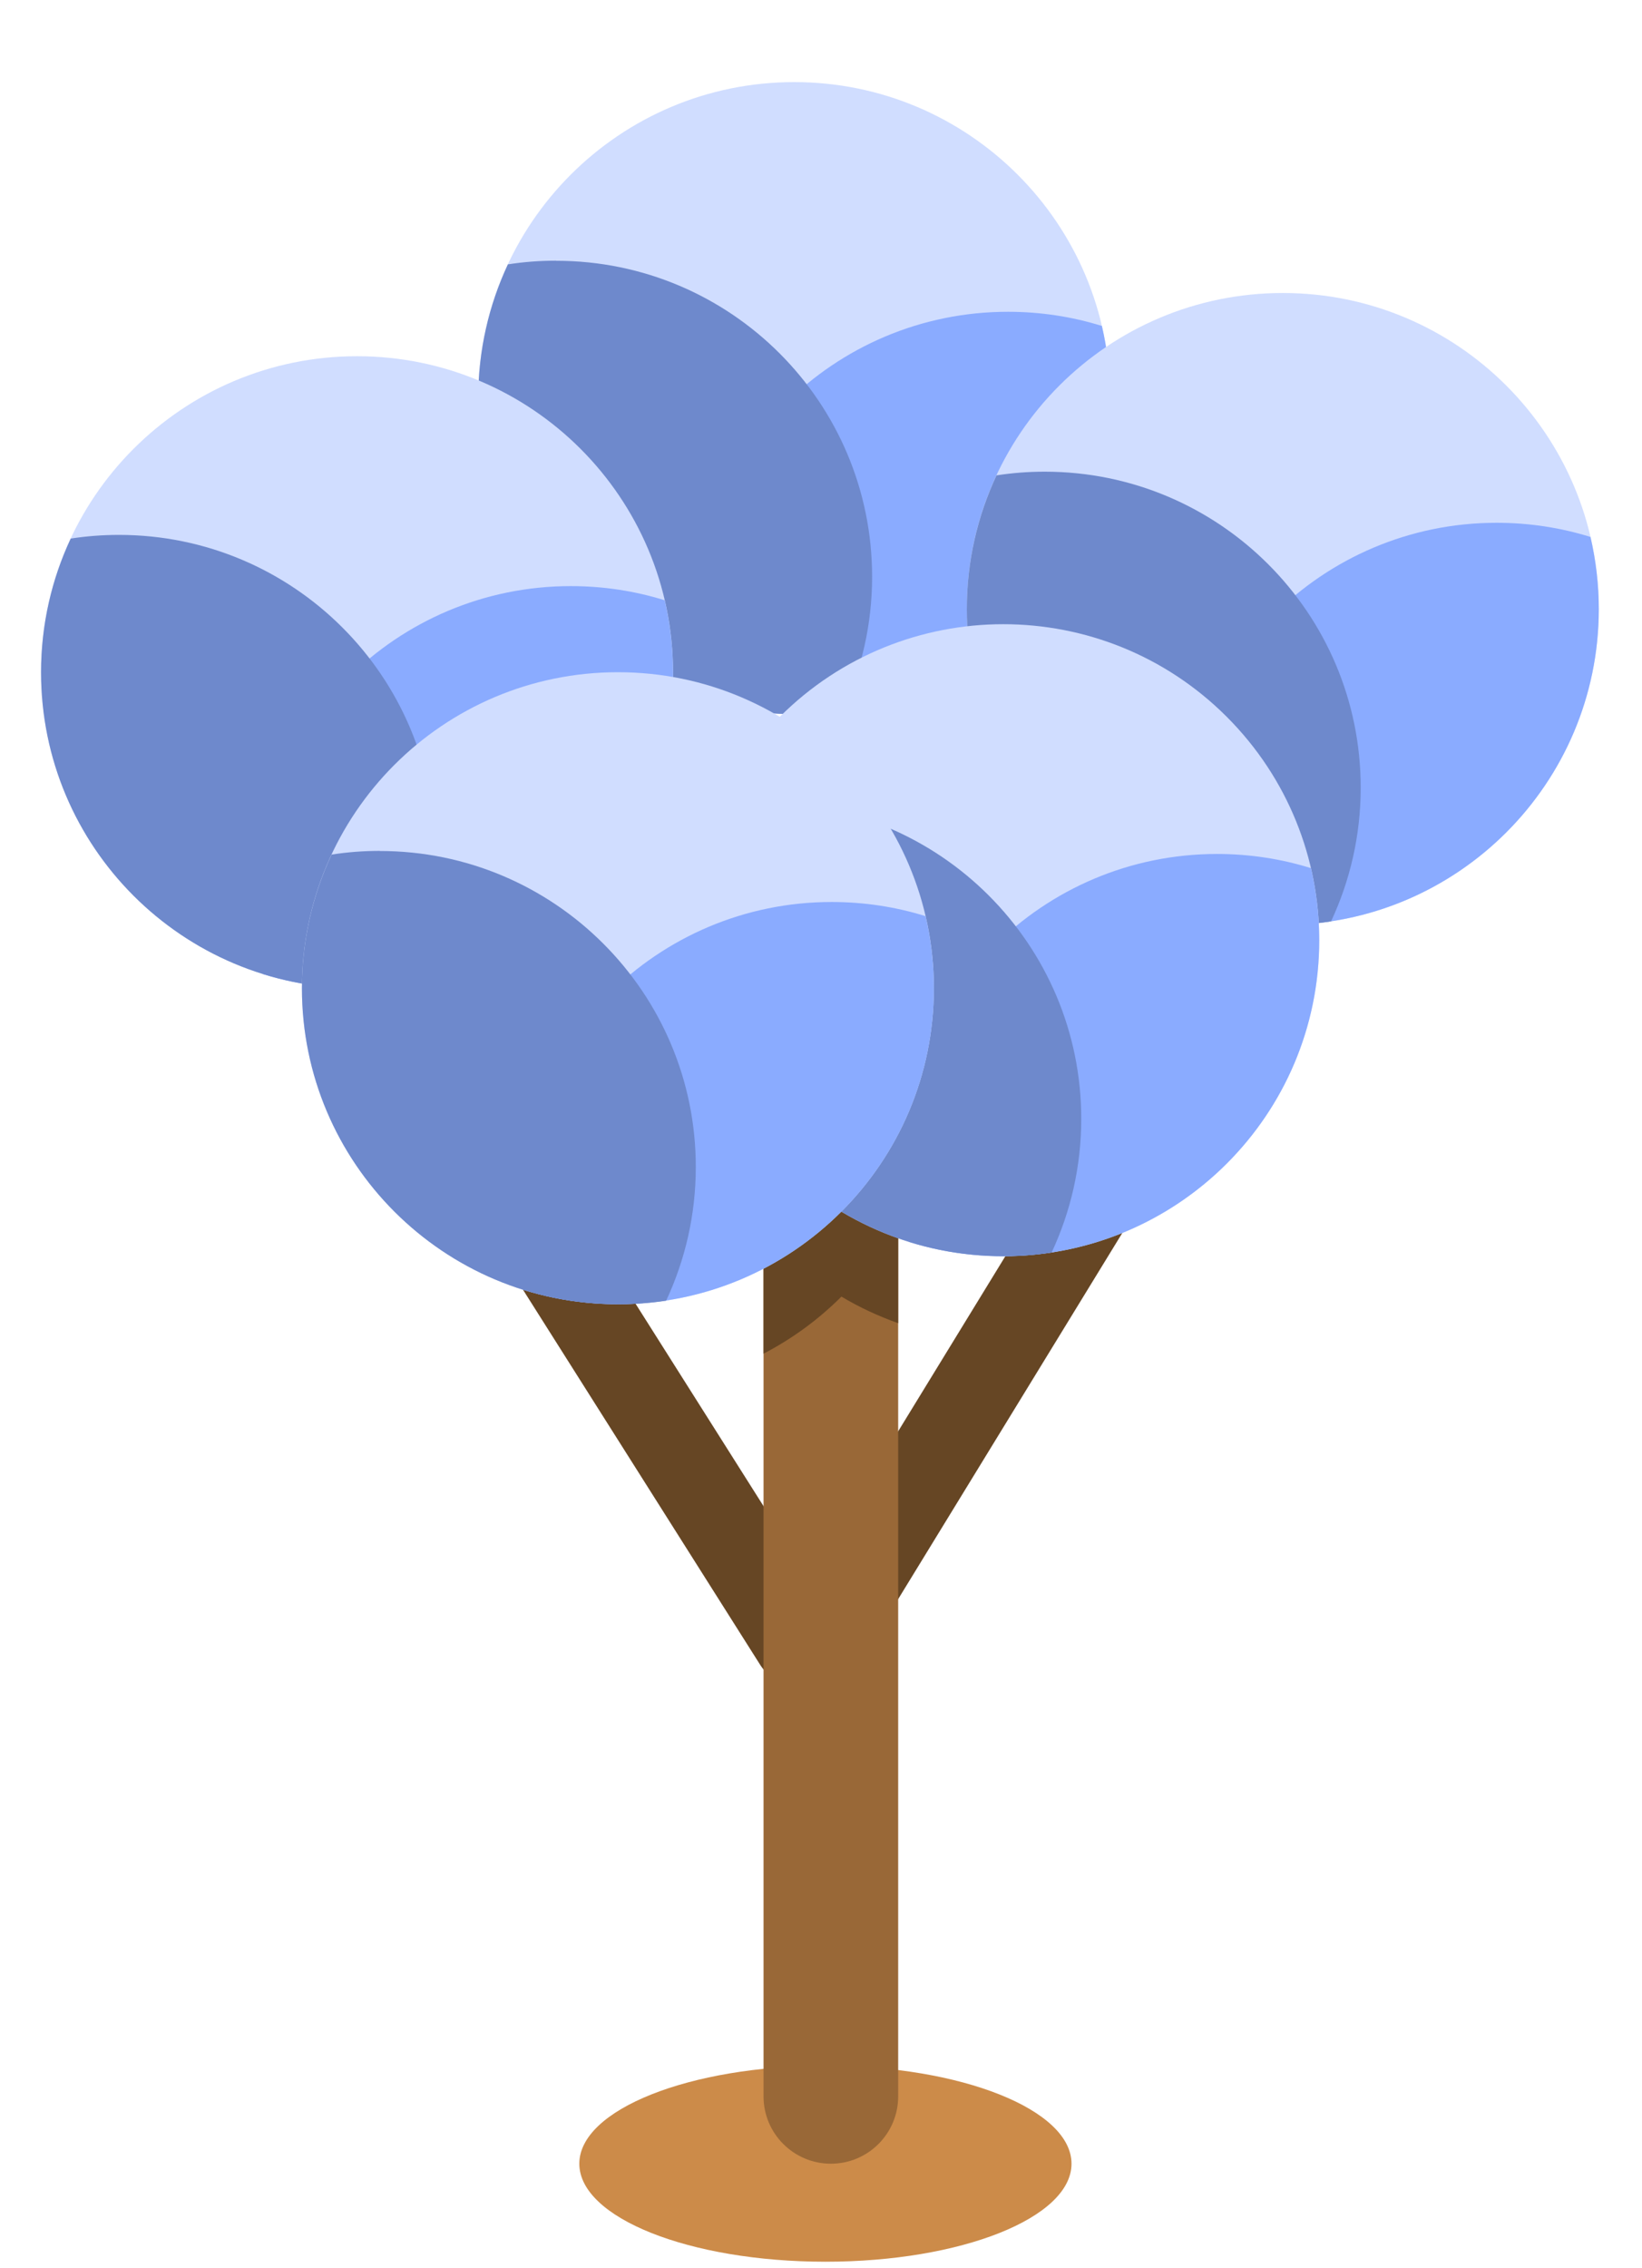 <svg width="160" height="221" viewBox="0 0 160 221" fill="none" xmlns="http://www.w3.org/2000/svg">
<path d="M104.41 210.83C104.41 216.1 93.67 220.38 80.43 220.38C67.19 220.38 56.45 216.1 56.45 210.83C56.45 205.56 67.19 201.28 80.43 201.28C93.67 201.28 104.41 205.56 104.41 210.83Z" fill="#CC8B49"/>
<path d="M78.02 154.98C76.79 156.99 77.42 159.62 79.43 160.85C81.44 162.08 84.07 161.45 85.3 159.44L118.44 105.31C119.67 103.3 119.04 100.67 117.03 99.44C115.02 98.21 112.39 98.84 111.16 100.85L78.02 154.98Z" fill="#664624"/>
<path d="M81.34 157.73C82.55 159.75 81.89 162.38 79.87 163.59C77.85 164.8 75.22 164.14 74.01 162.12L23.79 82.7C22.58 80.68 23.24 78.06 25.26 76.84C27.28 75.63 29.91 76.29 31.12 78.31L81.34 157.73Z" fill="#664624"/>
<path d="M87.52 204.27C87.52 207.89 84.59 210.83 80.96 210.83C77.34 210.83 74.4 207.89 74.4 204.27V100.47C74.4 96.85 77.34 93.92 80.96 93.92C84.58 93.92 87.52 96.86 87.52 100.47V204.27Z" fill="#996837"/>
<path d="M80.96 93.92C77.34 93.92 74.4 96.86 74.4 100.47V131.9C77.21 130.44 79.77 128.56 81.99 126.34C83.73 127.38 85.58 128.24 87.52 128.93V100.47C87.52 96.85 84.59 93.92 80.96 93.92Z" fill="#664624"/>
<path d="M108.18 38.79C108.18 55.79 94.39 69.58 77.39 69.58C60.39 69.58 46.6 55.8 46.6 38.79C46.6 21.78 60.38 8 77.39 8C94.4 8 108.18 21.79 108.18 38.79Z" fill="#D0DDFF"/>
<path d="M67.43 61.17C67.43 63.59 67.72 65.94 68.24 68.19C71.13 69.09 74.2 69.57 77.39 69.57C94.39 69.57 108.18 55.79 108.18 38.78C108.18 36.36 107.89 34.01 107.37 31.76C104.48 30.86 101.41 30.38 98.22 30.38C81.22 30.38 67.43 44.16 67.43 61.17Z" fill="#8AABFF"/>
<path d="M54.19 25.4C52.59 25.4 51.02 25.52 49.49 25.76C47.64 29.72 46.6 34.13 46.6 38.79C46.6 55.79 60.38 69.58 77.39 69.58C78.99 69.58 80.56 69.46 82.09 69.23C83.94 65.27 84.98 60.86 84.98 56.2C84.98 39.2 71.2 25.41 54.19 25.41V25.4Z" fill="#6E89CC"/>
<path d="M34.79 96.29C51.795 96.29 65.58 82.505 65.58 65.5C65.58 48.495 51.795 34.71 34.79 34.71C17.785 34.71 4 48.495 4 65.5C4 82.505 17.785 96.29 34.79 96.29Z" fill="#D0DDFF"/>
<path d="M24.83 87.89C24.83 90.31 25.12 92.66 25.64 94.92C28.53 95.82 31.6 96.3 34.79 96.3C51.79 96.3 65.58 82.52 65.58 65.51C65.58 63.09 65.29 60.74 64.77 58.49C61.88 57.59 58.81 57.11 55.62 57.11C38.62 57.11 24.83 70.89 24.83 87.9V87.89Z" fill="#8AABFF"/>
<path d="M11.59 52.12C9.99 52.12 8.42 52.24 6.89 52.48C5.04 56.43 4 60.85 4 65.51C4 82.52 17.78 96.3 34.79 96.3C36.39 96.3 37.95 96.18 39.49 95.94C41.34 91.98 42.38 87.57 42.38 82.91C42.38 65.91 28.59 52.12 11.59 52.12Z" fill="#6E89CC"/>
<path d="M155.79 59.34C155.79 76.35 142.01 90.13 125 90.13C107.99 90.13 94.21 76.35 94.21 59.34C94.21 42.33 107.99 28.55 125 28.55C142.01 28.55 155.79 42.34 155.79 59.34Z" fill="#D0DDFF"/>
<path d="M115.04 81.73C115.04 84.15 115.33 86.499 115.85 88.749C118.74 89.65 121.81 90.13 125 90.13C142 90.13 155.79 76.35 155.79 59.34C155.79 56.92 155.5 54.58 154.98 52.32C152.09 51.42 149.02 50.94 145.83 50.94C128.83 50.94 115.04 64.73 115.04 81.73Z" fill="#8AABFF"/>
<path d="M101.8 45.96C100.2 45.96 98.63 46.08 97.1 46.32C95.25 50.28 94.21 54.69 94.21 59.35C94.21 76.36 107.99 90.14 125 90.14C126.6 90.14 128.16 90.02 129.7 89.78C131.55 85.82 132.59 81.41 132.59 76.75C132.59 59.74 118.81 45.96 101.8 45.96Z" fill="#6E89CC"/>
<path d="M119.532 113.384C131.556 101.359 131.557 81.864 119.532 69.84C107.508 57.816 88.013 57.816 75.989 69.84C63.965 81.864 63.965 101.359 75.989 113.384C88.013 125.408 107.508 125.408 119.532 113.384Z" fill="#D0DDFF"/>
<path d="M87.8 114C87.8 116.42 88.09 118.77 88.61 121.02C91.5 121.92 94.57 122.399 97.76 122.399C114.77 122.399 128.55 108.62 128.55 91.61C128.55 89.19 128.26 86.84 127.74 84.59C124.85 83.69 121.78 83.21 118.59 83.21C101.59 83.21 87.8 96.99 87.8 114Z" fill="#8AABFF"/>
<path d="M74.57 78.23C72.97 78.23 71.4 78.35 69.87 78.59C68.02 82.55 66.98 86.96 66.98 91.62C66.98 108.63 80.76 122.409 97.77 122.409C99.37 122.409 100.94 122.29 102.47 122.05C104.32 118.09 105.36 113.68 105.36 109.02C105.36 92.019 91.57 78.23 74.57 78.23Z" fill="#6E89CC"/>
<path d="M91 96.29C91 113.29 77.22 127.08 60.21 127.08C43.2 127.08 29.42 113.3 29.42 96.29C29.42 79.28 43.21 65.5 60.21 65.5C77.21 65.5 91 79.29 91 96.29Z" fill="#D0DDFF"/>
<path d="M50.25 118.68C50.25 121.1 50.54 123.45 51.06 125.7C53.95 126.6 57.02 127.08 60.21 127.08C77.22 127.08 91 113.3 91 96.29C91 93.87 90.71 91.52 90.19 89.27C87.3 88.37 84.23 87.89 81.04 87.89C64.04 87.89 50.25 101.67 50.25 118.68Z" fill="#8AABFF"/>
<path d="M37.01 82.91C35.41 82.91 33.84 83.03 32.31 83.27C30.46 87.23 29.42 91.64 29.42 96.3C29.42 113.3 43.21 127.09 60.21 127.09C61.81 127.09 63.38 126.97 64.91 126.74C66.76 122.78 67.8 118.37 67.8 113.71C67.8 96.71 54.01 82.92 37.01 82.92V82.91Z" fill="#6E89CC"/>
</svg>
